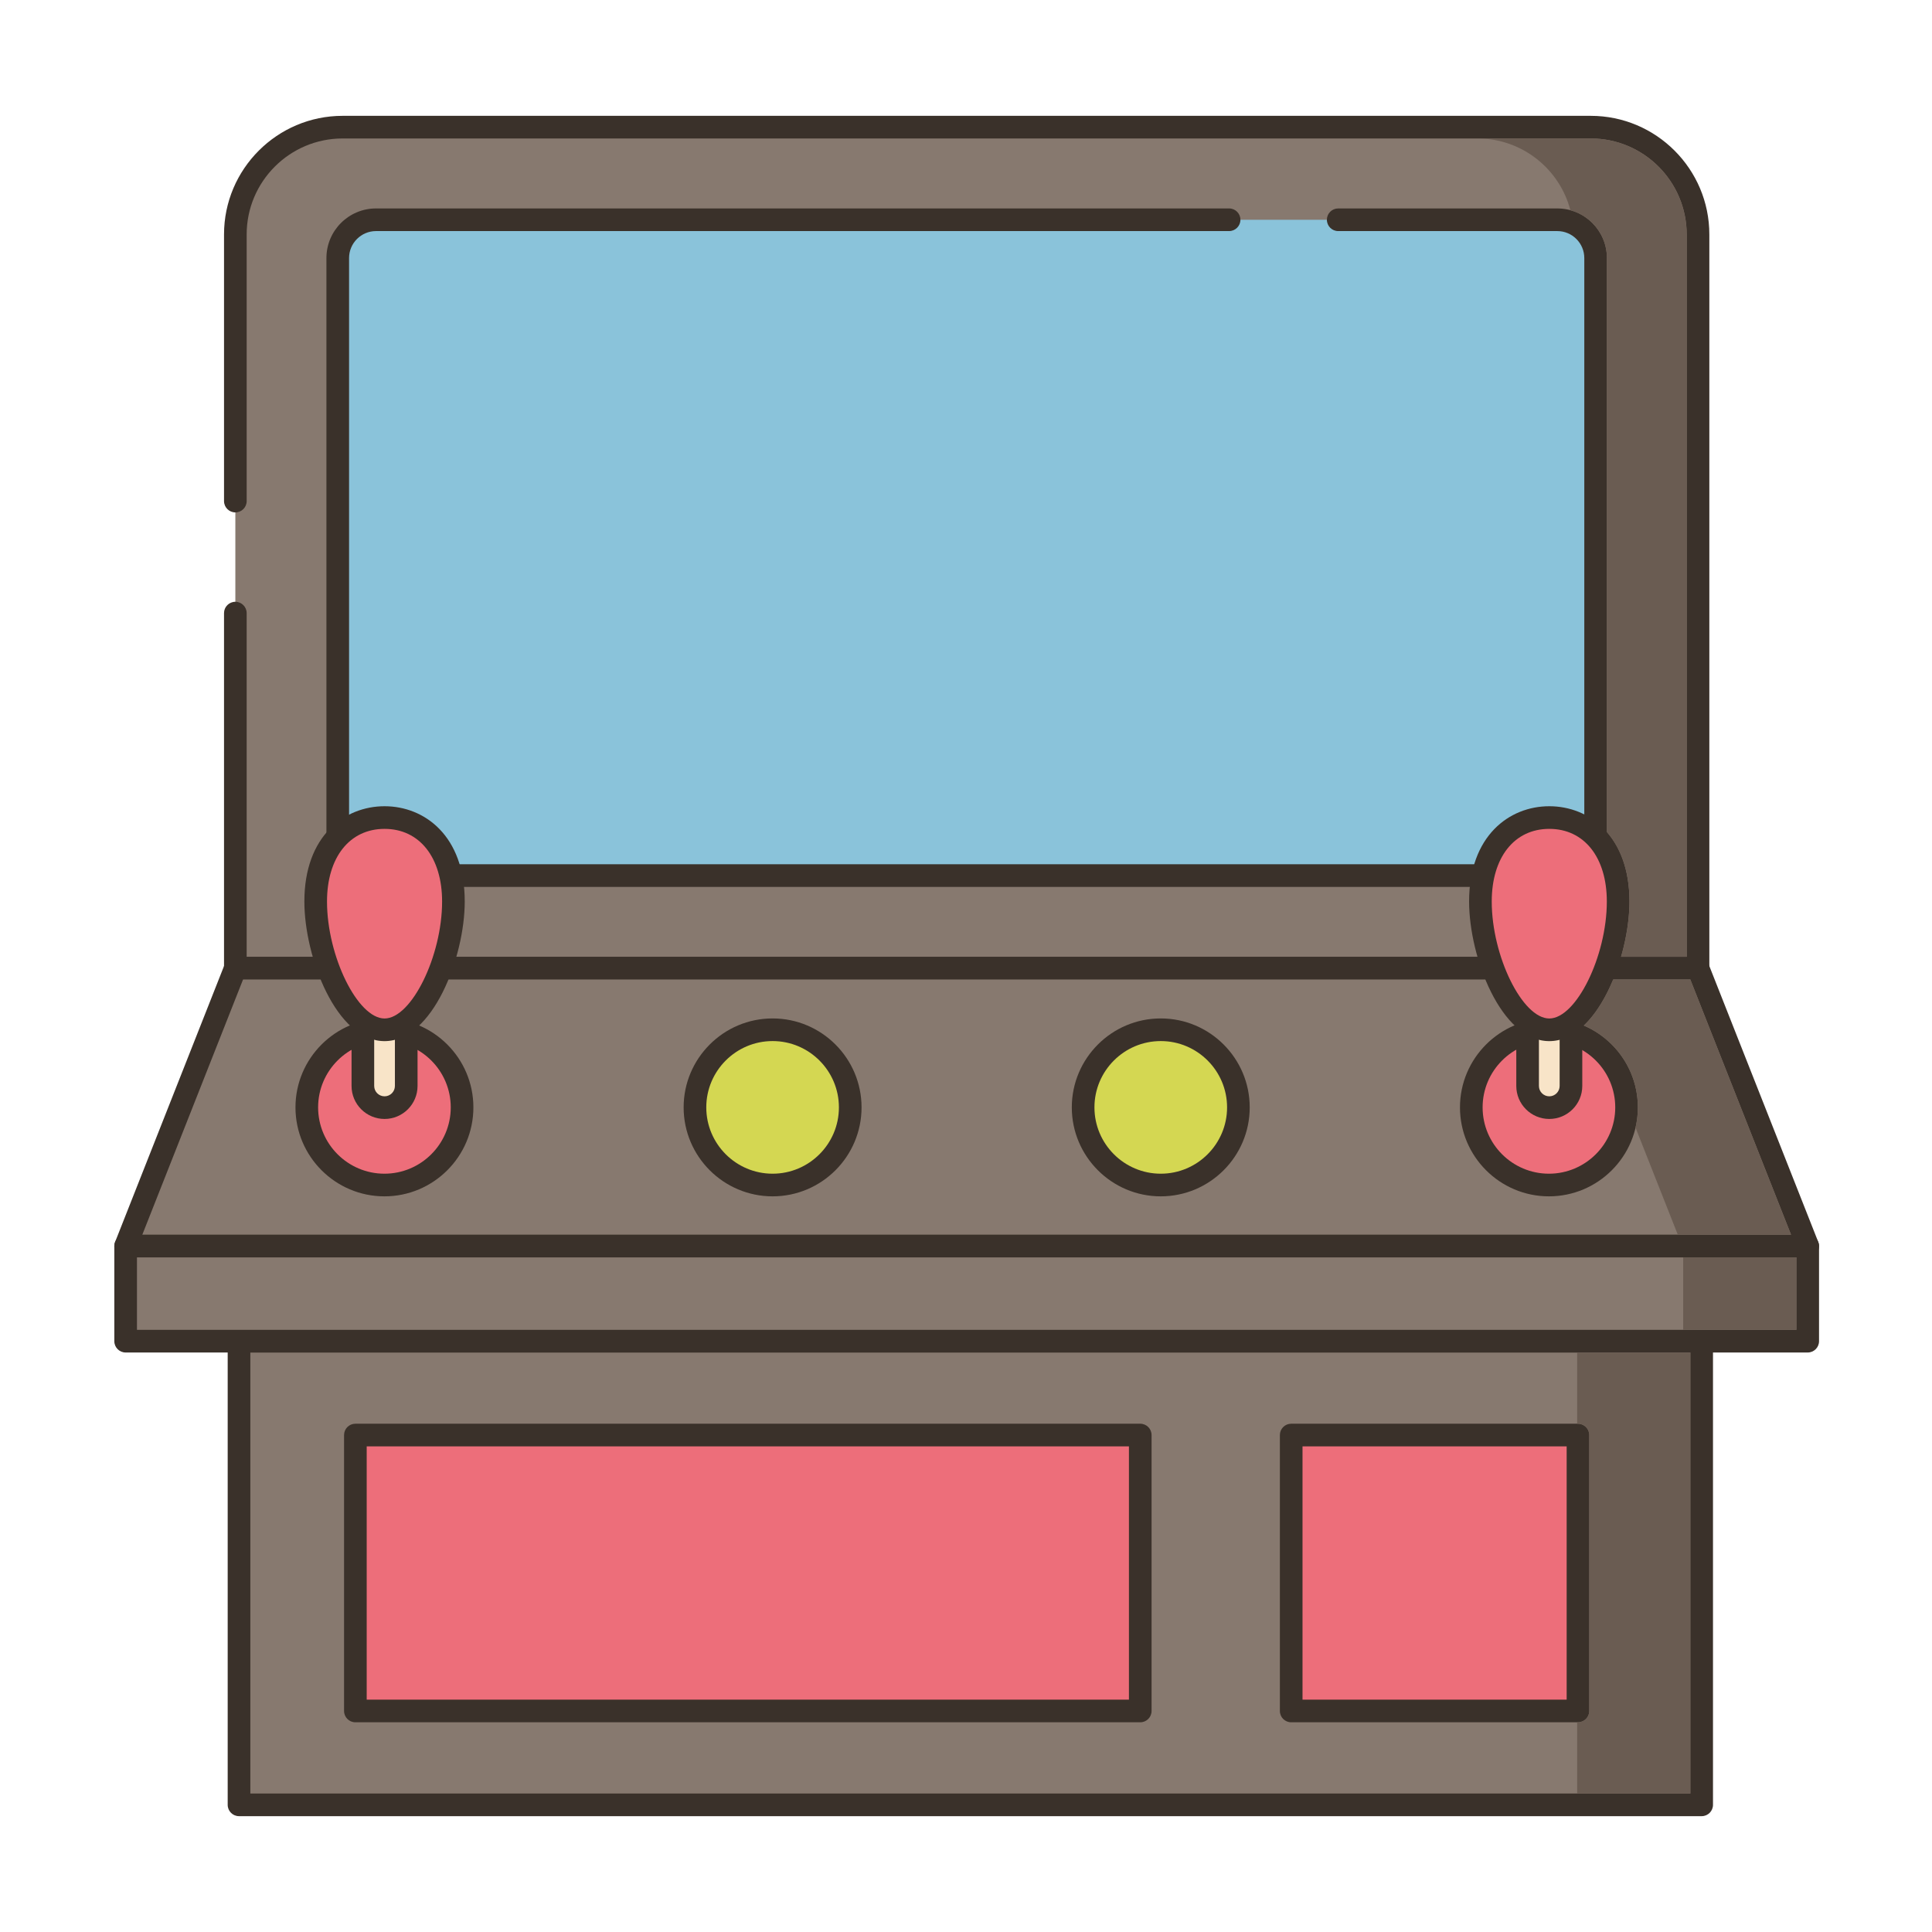 <svg id="Layer_1" enable-background="new 0 0 256 256" height="512" viewBox="0 0 256 256" width="512" xmlns="http://www.w3.org/2000/svg"><g><g><g><path d="m31.67 177.712h193.81v61.44h-193.81z" fill="#87796f"/></g></g><g><g><path d="m225.48 176.212h-193.81c-.829 0-1.5.671-1.5 1.5v61.439c0 .829.671 1.5 1.5 1.5h193.81c.829 0 1.5-.671 1.5-1.5v-61.439c0-.829-.671-1.5-1.5-1.5zm-1.5 61.439h-190.81v-58.439h190.81z" fill="#3a312a"/></g></g><g><g><path d="m47.09 190.152h104v36.56h-104z" fill="#ed6e7a"/></g></g><g><g><path d="m151.09 188.651h-104c-.829 0-1.5.671-1.5 1.5v36.561c0 .829.671 1.5 1.5 1.5h104c.829 0 1.5-.671 1.5-1.5v-36.561c0-.828-.671-1.5-1.5-1.5zm-1.5 36.561h-101v-33.561h101z" fill="#3a312a"/></g></g><g><g><path d="m171.09 190.152h38v36.56h-38z" fill="#ed6e7a"/></g></g><g><g><path d="m209.09 188.651h-38c-.829 0-1.5.671-1.5 1.5v36.561c0 .829.671 1.5 1.5 1.5h38c.829 0 1.5-.671 1.5-1.5v-36.561c0-.828-.671-1.5-1.5-1.5zm-1.5 36.561h-35v-33.561h35z" fill="#3a312a"/></g></g><g><g><path d="m210.781 16.848h-165.381c-7.851 0-14.215 6.365-14.215 14.215v97.227h193.812v-97.226c-.001-7.851-6.365-14.216-14.216-14.216z" fill="#87796f"/></g></g><g><g><path d="m210.781 15.349h-165.381c-8.666 0-15.715 7.05-15.715 15.715v35.332c0 .829.671 1.5 1.5 1.5s1.5-.671 1.5-1.5v-35.333c0-7.011 5.704-12.715 12.715-12.715h165.381c7.011 0 12.715 5.704 12.715 12.715v95.727h-190.812v-45.55c0-.829-.671-1.5-1.5-1.5s-1.5.671-1.5 1.5v47.05c0 .829.671 1.5 1.5 1.5h193.812c.829 0 1.5-.671 1.5-1.5v-97.227c0-8.665-7.05-15.714-15.715-15.714z" fill="#3a312a"/></g></g><g><g><path d="m224.996 128.291h-193.812l-14.536 36.824h222.884z" fill="#87796f"/></g></g><g><g><path d="m240.927 164.564-14.536-36.824c-.226-.573-.779-.949-1.395-.949h-193.812c-.616 0-1.169.376-1.395.949l-14.536 36.824c-.183.462-.125.984.155 1.395s.744.656 1.24.656h222.884c.497 0 .961-.246 1.24-.656s.338-.933.155-1.395zm-222.074-.949 13.352-33.824h191.771l13.352 33.824z" fill="#3a312a"/></g></g><g><g><path d="m16.648 165.115h222.884v12.598h-222.884z" fill="#87796f"/></g></g><g><g><path d="m239.532 163.615h-222.884c-.829 0-1.5.671-1.5 1.5v12.598c0 .829.671 1.5 1.5 1.5h222.884c.829 0 1.5-.671 1.5-1.5v-12.598c0-.829-.671-1.5-1.5-1.5zm-1.5 12.597h-219.884v-9.598h219.884z" fill="#3a312a"/></g></g><g><g><path d="m206.355 29.119h-156.53c-2.801 0-5.072 2.271-5.072 5.072v81.828h166.674v-81.828c0-2.801-2.271-5.072-5.072-5.072z" fill="#8ac3da"/></g></g><g><g><path d="m206.355 27.62h-29.036c-.829 0-1.5.671-1.5 1.5s.671 1.5 1.5 1.5h29.036c1.969 0 3.572 1.603 3.572 3.572v80.328h-163.674v-80.329c0-1.969 1.602-3.572 3.572-3.572h113.037c.829 0 1.5-.671 1.5-1.5s-.671-1.5-1.5-1.5h-113.037c-3.624 0-6.572 2.948-6.572 6.572v81.828c0 .829.671 1.5 1.5 1.5h166.674c.829 0 1.5-.671 1.5-1.5v-81.828c0-3.623-2.948-6.571-6.572-6.571z" fill="#3a312a"/></g></g><g><g><circle cx="50.939" cy="146.734" fill="#ed6e7a" r="10.287"/></g></g><g><g><path d="m50.939 134.947c-6.5 0-11.787 5.288-11.787 11.787s5.288 11.787 11.787 11.787 11.787-5.288 11.787-11.787-5.288-11.787-11.787-11.787zm0 20.574c-4.845 0-8.787-3.942-8.787-8.787s3.942-8.787 8.787-8.787 8.787 3.942 8.787 8.787-3.942 8.787-8.787 8.787z" fill="#3a312a"/></g></g><g><g><ellipse cx="102.373" cy="146.734" fill="#d4d752" rx="10.287" ry="10.287" transform="matrix(.383 -.924 .924 .383 -72.368 185.162)"/></g></g><g><g><path d="m102.373 134.947c-6.499 0-11.787 5.288-11.787 11.787s5.288 11.787 11.787 11.787 11.787-5.288 11.787-11.787-5.288-11.787-11.787-11.787zm0 20.574c-4.845 0-8.787-3.942-8.787-8.787s3.942-8.787 8.787-8.787 8.787 3.942 8.787 8.787-3.942 8.787-8.787 8.787z" fill="#3a312a"/></g></g><g><g><ellipse cx="153.807" cy="146.734" fill="#d4d752" rx="10.287" ry="10.287" transform="matrix(.987 -.16 .16 .987 -21.518 26.532)"/></g></g><g><g><path d="m153.807 134.947c-6.499 0-11.787 5.288-11.787 11.787s5.288 11.787 11.787 11.787 11.787-5.288 11.787-11.787-5.287-11.787-11.787-11.787zm0 20.574c-4.845 0-8.787-3.942-8.787-8.787s3.942-8.787 8.787-8.787 8.787 3.942 8.787 8.787-3.942 8.787-8.787 8.787z" fill="#3a312a"/></g></g><g><g><circle cx="205.241" cy="146.734" fill="#ed6e7a" r="10.287"/></g></g><g><g><path d="m205.241 134.947c-6.499 0-11.787 5.288-11.787 11.787s5.288 11.787 11.787 11.787c6.5 0 11.787-5.288 11.787-11.787s-5.287-11.787-11.787-11.787zm0 20.574c-4.845 0-8.787-3.942-8.787-8.787s3.942-8.787 8.787-8.787 8.787 3.942 8.787 8.787-3.942 8.787-8.787 8.787z" fill="#3a312a"/></g></g><g><g><path d="m208.98 179.212v9.44h.11c.83 0 1.5.67 1.5 1.5v36.56c0 .83-.67 1.5-1.5 1.5h-.11v9.44h15v-58.44z" fill="#6a5c52"/></g></g><g><g><path d="m223.03 166.612h15v9.6h-15z" fill="#6a5c52"/></g></g><g><g><path d="m50.954 121.768c-1.586 0-2.872 1.286-2.872 2.873v19.255c0 1.586 1.286 2.872 2.872 2.872s2.872-1.286 2.872-2.872v-19.256c.001-1.586-1.285-2.872-2.872-2.872z" fill="#f8e4c8"/></g></g><g><g><path d="m50.955 120.268c-2.411 0-4.373 1.961-4.373 4.373v19.255c0 2.411 1.961 4.372 4.373 4.372 2.411 0 4.372-1.961 4.372-4.372v-19.256c0-2.411-1.962-4.372-4.372-4.372zm1.372 23.628c0 .756-.616 1.372-1.372 1.372-.757 0-1.373-.616-1.373-1.372v-19.256c0-.757.616-1.373 1.373-1.373.756 0 1.372.616 1.372 1.373z" fill="#3a312a"/></g></g><g><g><path d="m50.954 108.33c-5.04 0-9.125 3.876-9.125 11.125s4.085 17 9.125 17 9.125-9.751 9.125-17c0-7.248-4.085-11.125-9.125-11.125z" fill="#ed6e7a"/></g></g><g><g><path d="m50.955 106.83c-5.289 0-10.625 3.904-10.625 12.625 0 7.365 4.238 18.5 10.625 18.5s10.625-11.135 10.625-18.5c0-8.721-5.337-12.625-10.625-12.625zm0 28.125c-3.563 0-7.625-8.257-7.625-15.5 0-5.847 2.993-9.625 7.625-9.625s7.625 3.778 7.625 9.625c0 7.243-4.063 15.5-7.625 15.5z" fill="#3a312a"/></g></g><g><g><path d="m205.288 121.768c-1.586 0-2.872 1.286-2.872 2.873v19.255c0 1.586 1.286 2.872 2.872 2.872s2.872-1.286 2.872-2.872v-19.256c0-1.586-1.286-2.872-2.872-2.872z" fill="#f8e4c8"/></g></g><g><g><path d="m205.288 120.268c-2.411 0-4.372 1.961-4.372 4.373v19.255c0 2.411 1.961 4.372 4.372 4.372s4.372-1.961 4.372-4.372v-19.256c0-2.411-1.961-4.372-4.372-4.372zm1.372 23.628c0 .756-.616 1.372-1.372 1.372s-1.372-.616-1.372-1.372v-19.256c0-.757.616-1.373 1.372-1.373.757 0 1.372.616 1.372 1.373z" fill="#3a312a"/></g></g><g><g><path d="m205.288 108.33c-5.04 0-9.125 3.876-9.125 11.125s4.085 17 9.125 17 9.125-9.751 9.125-17c0-7.248-4.086-11.125-9.125-11.125z" fill="#ed6e7a"/></g></g><g><g><path d="m205.288 106.83c-5.289 0-10.625 3.904-10.625 12.625 0 7.365 4.238 18.5 10.625 18.5s10.625-11.135 10.625-18.5c0-8.721-5.337-12.625-10.625-12.625zm0 28.125c-3.563 0-7.625-8.257-7.625-15.5 0-5.847 2.993-9.625 7.625-9.625s7.625 3.778 7.625 9.625c0 7.243-4.062 15.5-7.625 15.5z" fill="#3a312a"/></g></g><g><g><path d="m210.783 18.348h-15c5.9 0 10.88 4.04 12.3 9.51 2.79.76 4.84 3.31 4.84 6.33v76.08c1.8 2.07 2.99 5.09 2.99 9.19 0 2.23-.39 4.82-1.12 7.33h8.7v-95.72c0-7.02-5.7-12.72-12.71-12.72z" fill="#6a5c52"/></g></g><g><g><path d="m223.973 129.788h-10.22c-.77 1.86-1.72 3.57-2.83 4.94-.34.42-.69.81-1.06 1.16.68.29 1.33.64 1.93 1.05 3.15 2.12 5.23 5.72 5.23 9.8 0 .92-.11 1.81-.31 2.67l5.61 14.21h15z" fill="#6a5c52"/></g></g></g></svg>